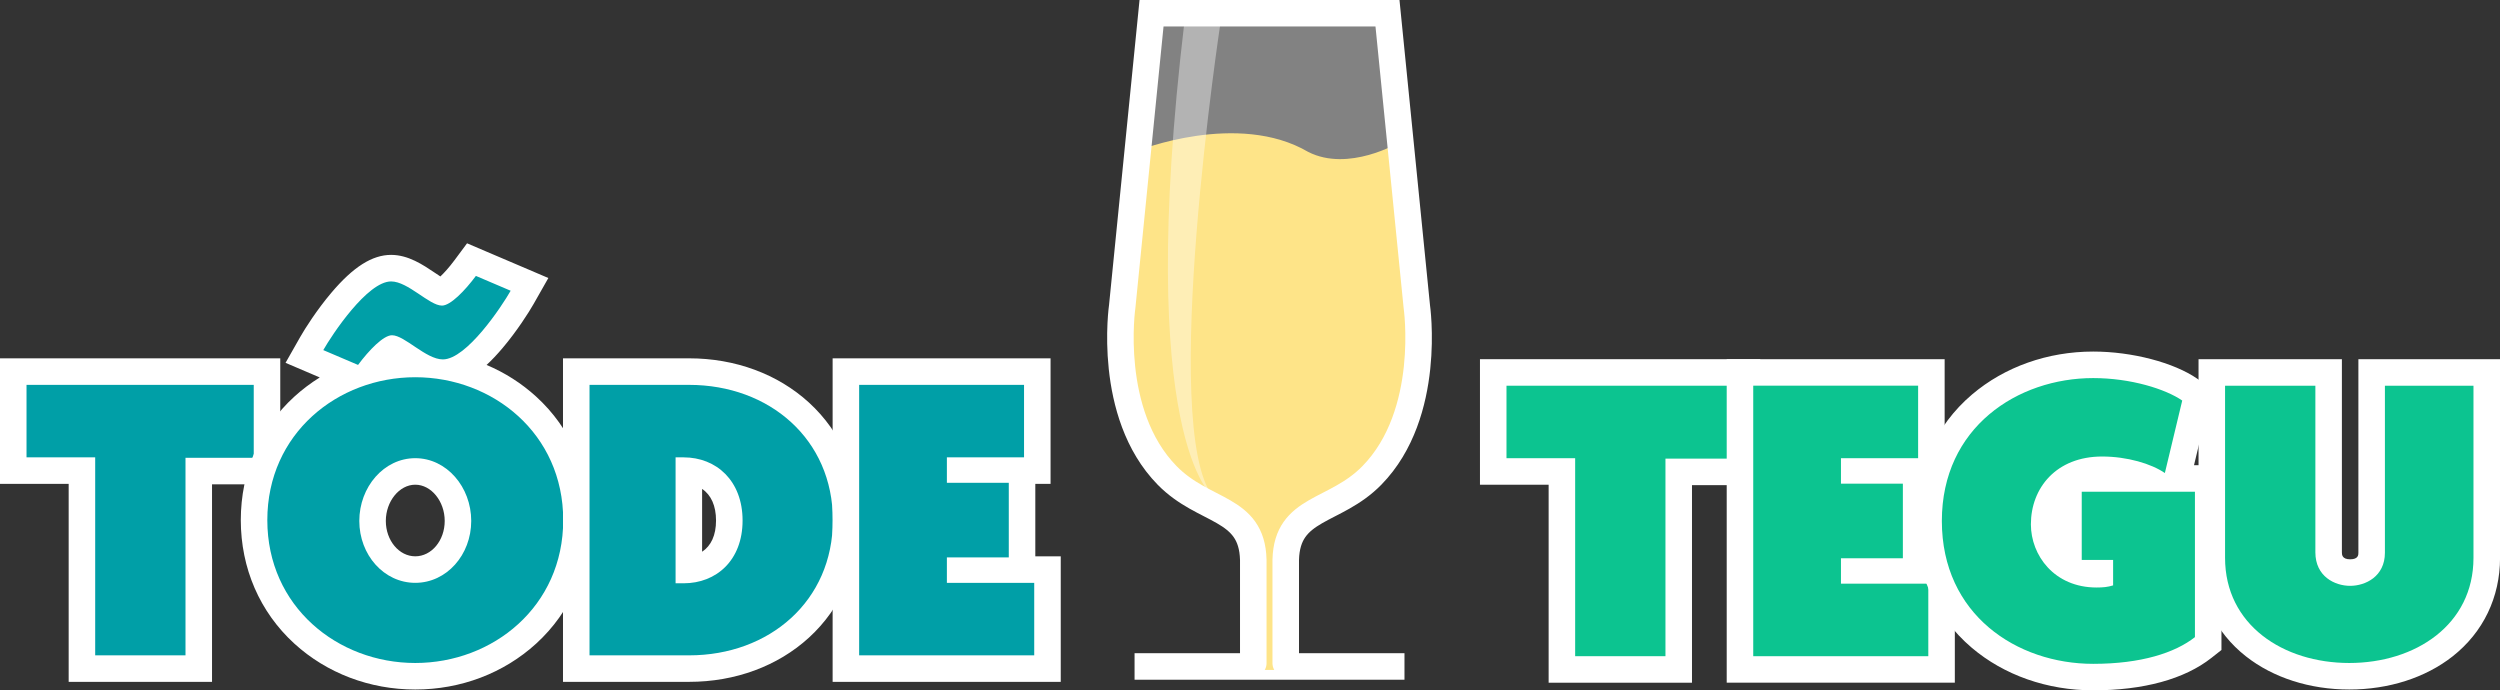 <?xml version="1.0" encoding="UTF-8"?>
<svg id="Layer_2" data-name="Layer 2" xmlns="http://www.w3.org/2000/svg" viewBox="0 0 942.59 260.28">
  <rect x="0" y="0" width="942.59" height="260.28" fill="#333333" stroke="none"/>
  <defs>
    <style>
      .cls-1, .cls-2 {
        fill: #fff;
      }

      .cls-3 {
        fill: #009fa7;
      }

      .cls-2 {
        opacity: .39;
      }

      .cls-4 {
        stroke-linecap: round;
      }

      .cls-4, .cls-5 {
        fill: none;
        stroke: #fff;
        stroke-miterlimit: 10;
        stroke-width: 10px;
      }

      .cls-6 {
        fill: #0cc490;
      }

      .cls-7 {
        fill: #fee488;
      }

      .cls-5 {
        stroke-linecap: square;
      }
    </style>
  </defs>
  <g id="Layer_2-2" data-name="Layer 2">
    <g>
      <path class="cls-2" d="M534.87,127.72v.04c-.02,11.13-1.74,28.06-10.32,42.21,0,.02,0,.04-.03,.06-2.01,3.32-4.4,6.49-7.24,9.39-1.86,1.9-3.79,3.5-5.74,4.9,0,0-.01,0-.01,.01-4.01,2.86-8.11,4.86-11.85,6.81-.02,0-.05,.02-.07,.04-2.15,1.11-4.18,2.21-6.01,3.45-5.08,3.41-8.61,7.88-8.83,16.65v39h-12.24v-39c-.49-20.16-18.53-17.56-32.5-31.86-2.89-2.96-5.32-6.19-7.36-9.58-1.04-1.73-1.98-3.5-2.82-5.29-10.59-22.44-6.73-48.84-6.73-48.84l5.88-58.71,3.52-47.86s26.3-11.49,58.21-1.33c21.96-5.82,34.98-1.17,34.98-1.17l4.41,68.47,4.06,40.6s.7,4.78,.69,12.01Z"/>
      <line id="alus" class="cls-5" x1="432.77" y1="251.28" x2="524.54" y2="251.28"/>
      <path class="cls-7" d="M534.87,127.53v.04l-1.9,19.68-8.42,22.53s0,.04-.03,.06l-12.98,14.29s-.01,0-.01,.01l-11.85,6.81s-.05,.02-.07,.04l-6.01,3.45-6.06,10.04-1.68,16.47,.11,15.6,.21,12.57-.21,3.47h-14.96v-11.49l-.21-19.39-.11-14.74-2.06-6.39-9.43-7.05-20.8-13.11-5.73-10.77-2.82-5.29-5.75-10.81-3.47-29.69,6.61-64.9,1.76-2.15h0s37.73-15.08,64.25,.47c15.25,7.75,34.2-3.52,34.2-3.52l2.67,21.16,4.75,52.61Z"/>
      <path id="_äär" data-name="äär" class="cls-4" d="M484.77,250.09v-39.01c.49-20.15,18.53-17.55,32.51-31.86,22.81-23.34,16.9-63.71,16.9-63.71l-11.05-110.52h-46.7s-42.26,0-42.26,0l-11.05,110.52s-5.91,40.37,16.9,63.71c13.98,14.3,32.02,11.7,32.51,31.86v39.01"/>
      <path id="läige" class="cls-2" d="M446.63,7.82h13.65s-23.4,153.42-2.93,179.43c0,0-29.58-21.45-10.73-179.43Z"/>
    </g>
    <g>
      <g>
        <polygon class="cls-3" points="30.89 252.09 30.89 177.44 5 177.44 5 140.11 100.67 140.11 100.67 177.6 74.94 177.6 74.94 252.09 30.89 252.09"/>
        <path class="cls-1" d="M95.67,145.11v27.49h-25.73v74.49H35.89v-74.65H10v-27.33H95.67m10-10H0v47.33H25.89v74.65h54.05v-74.49h25.73v-47.49h0Z"/>
      </g>
      <g>
        <path class="cls-3" d="M156.57,254.96c-15.92,0-30.92-5.69-42.23-16.01-11.96-10.92-18.55-26.14-18.55-42.85s6.59-31.94,18.55-42.85c5.29-4.83,11.39-8.65,18.01-11.34l-17.58-7.5,2.76-4.87c.66-1.16,16.29-28.43,29.92-28.43,4.95,0,9.61,3.13,13.71,5.9,1.68,1.13,4.17,2.8,5.32,3.16,1.23-.58,4.58-3.27,8.92-9.12l2.35-3.16,21.88,9.34-2.76,4.87c-.57,1.01-12.38,21.62-24.4,27.1,9.84,2.48,18.88,7.26,26.32,14.05,11.96,10.92,18.55,26.14,18.55,42.85s-6.59,31.94-18.55,42.85c-11.31,10.33-26.31,16.01-42.23,16.01Zm0-77.2c-8.88,0-16.1,8.37-16.1,18.66s7.22,18.34,16.1,18.34,16.1-8.23,16.1-18.34-7.22-18.66-16.1-18.66Zm-8.64-46.3c-1.14,.54-4.11,2.9-8.01,7.92,5.35-1.42,10.94-2.15,16.66-2.15,.24,0,.48,0,.72,0-1.4-.83-2.74-1.74-4.04-2.61-1.68-1.13-4.17-2.8-5.32-3.16Z"/>
        <path class="cls-1" d="M179.43,104.03l13.11,5.59c-3.36,5.91-16.62,25.89-25.57,25.89-6.39,0-14.39-9.11-19.18-9.11-3.2,0-8.63,5.59-12.79,11.19l-13.11-5.59c3.36-5.91,16.62-25.89,25.57-25.89,6.39,0,14.39,9.11,19.18,9.11,3.2,0,8.63-5.59,12.79-11.19m-22.86,38.2c29.25,0,55.78,21.26,55.78,53.87s-26.53,53.87-55.78,53.87-55.78-21.26-55.78-53.87,26.53-53.87,55.78-53.87m0,77.52c11.83,0,21.1-10.55,21.1-23.34s-9.27-23.66-21.1-23.66-21.1,10.87-21.1,23.66,9.27,23.34,21.1,23.34m19.53-128.02l-4.7,6.33c-2.14,2.88-4.03,4.92-5.36,6.17-.71-.46-1.47-.97-2.08-1.38-4.47-3.01-10.02-6.75-16.5-6.75-7.12,0-14.28,4.53-22.52,14.27-5.46,6.45-9.96,13.53-11.75,16.69l-5.53,9.74,10.3,4.4,2.6,1.11c-3.4,2.11-6.61,4.53-9.59,7.24-13.01,11.88-20.18,28.41-20.18,46.55s7.17,34.67,20.18,46.55c12.24,11.17,28.43,17.32,45.6,17.32s33.36-6.15,45.6-17.32c13.01-11.88,20.18-28.41,20.18-46.55s-7.17-34.67-20.18-46.55c-5.52-5.04-11.85-9.06-18.71-11.95,1.95-1.8,3.94-3.91,6.01-6.35,5.46-6.45,9.96-13.53,11.75-16.69l5.53-9.74-10.3-4.4-13.11-5.59-7.25-3.1h0Zm-19.53,118.02c-6.12,0-11.1-5.98-11.1-13.34s5.08-13.66,11.1-13.66,11.1,6.25,11.1,13.66-4.98,13.34-11.1,13.34h0Z"/>
      </g>
      <g>
        <path class="cls-3" d="M217.27,252.09v-111.98h42.56c16.12,0,30.96,5.45,41.8,15.36,11.21,10.25,17.39,24.68,17.39,40.63s-6.18,30.38-17.39,40.63c-10.83,9.9-25.68,15.36-41.8,15.36h-42.56Zm42.45-37.26c9.33-.86,15.25-7.96,15.25-18.57s-5.92-17.85-15.25-18.73v37.29Z"/>
        <path class="cls-1" d="M259.83,145.11c30.21,0,54.19,20.46,54.19,50.99s-23.98,50.99-54.19,50.99h-37.56v-101.98h37.56m-5.11,74.81h3.04c12.31,0,22.22-8.63,22.22-23.66s-9.91-23.82-22.22-23.82h-3.04v47.47m5.11-84.81h-47.56v121.98h47.56c17.37,0,33.41-5.92,45.17-16.67,12.26-11.21,19.02-26.95,19.02-44.32s-6.75-33.11-19.02-44.32c-11.76-10.75-27.8-16.67-45.17-16.67h0Zm4.89,72.92v-23.68c3.37,2.24,5.25,6.35,5.25,11.91s-1.88,9.56-5.25,11.77h0Z"/>
      </g>
      <g>
        <polygon class="cls-3" points="318.92 252.09 318.92 140.11 391.1 140.11 391.1 177.44 385.35 177.44 385.35 214.75 394.94 214.75 394.94 252.09 318.92 252.09"/>
        <path class="cls-1" d="M386.1,145.11v27.33h-29.09v9.59h23.34v28.13h-23.34v9.59h32.93v27.33h-66.01v-101.98h62.18m10-10h-82.18v121.98h86.01v-47.33h-9.59v-27.31h5.75v-47.33h0Z"/>
      </g>
    </g>
    <g>
      <g>
        <polygon class="cls-6" points="588.89 252.41 588.89 177.76 562.99 177.76 562.99 140.43 658.67 140.43 658.67 177.92 632.93 177.92 632.93 252.41 588.89 252.41"/>
        <path class="cls-1" d="M653.67,145.43v27.49h-25.73v74.49h-34.05v-74.65h-25.89v-27.33h85.67m10-10h-105.67v47.33h25.89v74.65h54.05v-74.49h25.73v-47.49h0Z"/>
      </g>
      <g>
        <polygon class="cls-6" points="656.02 252.41 656.02 140.43 728.2 140.43 728.2 177.76 722.44 177.76 722.44 215.07 732.03 215.07 732.03 252.41 656.02 252.41"/>
        <path class="cls-1" d="M723.2,145.43v27.33h-29.09v9.59h23.34v28.13h-23.34v9.59h32.93v27.33h-66.01v-101.98h62.18m10-10h-82.18v121.98h86.01v-47.33h-9.59v-27.31h5.75v-47.33h0Z"/>
      </g>
      <g>
        <path class="cls-6" d="M789.21,255.28c-30.84,0-62.06-20.22-62.06-58.87,0-17.8,6.79-32.97,19.63-43.87,11.23-9.53,26.69-14.99,42.44-14.99s29.68,4.7,36.41,9.36l2.81,1.95-7.56,31.53h11.69v62.25l-1.91,1.5c-6.46,5.08-18.89,11.14-41.45,11.14Zm-3.11-39.16c1.37,.25,2.84,.39,4.39,.39,.45,0,.86,0,1.23-.02v-.37h-5.62Zm6.47-39c-15.1,0-21.85,10.33-21.85,20.57,0,6.34,3.12,12.73,9.18,16.19v-33.5h29.58c-4.28-1.82-10.31-3.27-16.91-3.27Z"/>
        <path class="cls-1" d="M789.21,142.55c14.23,0,27.33,4.16,33.57,8.47l-6.55,27.33c-5.11-3.52-14.23-6.23-23.66-6.23-17.26,0-26.85,11.83-26.85,25.57,0,11.67,8.79,23.82,24.77,23.82,2.4,0,4.16-.16,6.23-.8v-9.59h-11.83v-25.73h42.68v54.83c-7.51,5.91-20.3,10.07-38.36,10.07-28.77,0-57.06-18.54-57.06-53.87s28.61-53.87,57.06-53.87m0-10c-17.16,0-33.38,5.75-45.67,16.18-13.79,11.71-21.39,28.64-21.39,47.68s7.36,36,21.27,47.81c12.21,10.36,28.47,16.06,45.79,16.06,18.99,0,34.4-4.22,44.55-12.21l3.81-3v-69.68h-10.35l5.28-22.03,1.6-6.66-5.63-3.9c-8.86-6.13-24.63-10.25-39.26-10.25h0Z"/>
      </g>
      <g>
        <path class="cls-6" d="M885.76,254.96c-13.75,0-26.49-4.06-35.86-11.42-10.45-8.22-15.98-19.7-15.98-33.22v-69.9h44.05v67.82c0,7.41,7.28,7.63,8.11,7.63s8.11-.21,8.11-7.47v-67.98h43.41v69.9c0,13.52-5.52,25.01-15.98,33.22-9.37,7.36-22.1,11.42-35.86,11.42Z"/>
        <path class="cls-1" d="M932.59,145.43v64.9c0,25.25-21.9,39.64-46.83,39.64s-46.83-14.39-46.83-39.64v-64.9h34.05v62.82c0,9.11,7.35,12.63,13.11,12.63s13.11-3.52,13.11-12.47v-62.98h33.41m10-10h-53.41v72.98c0,.74,0,2.47-3.11,2.47s-3.11-1.84-3.11-2.63v-72.82h-54.05v74.9c0,14.89,6.35,28.09,17.89,37.15,10.25,8.05,24.08,12.49,38.95,12.49s28.7-4.43,38.95-12.49c11.53-9.07,17.89-22.26,17.89-37.15v-74.9h0Z"/>
      </g>
    </g>
  </g>
</svg>